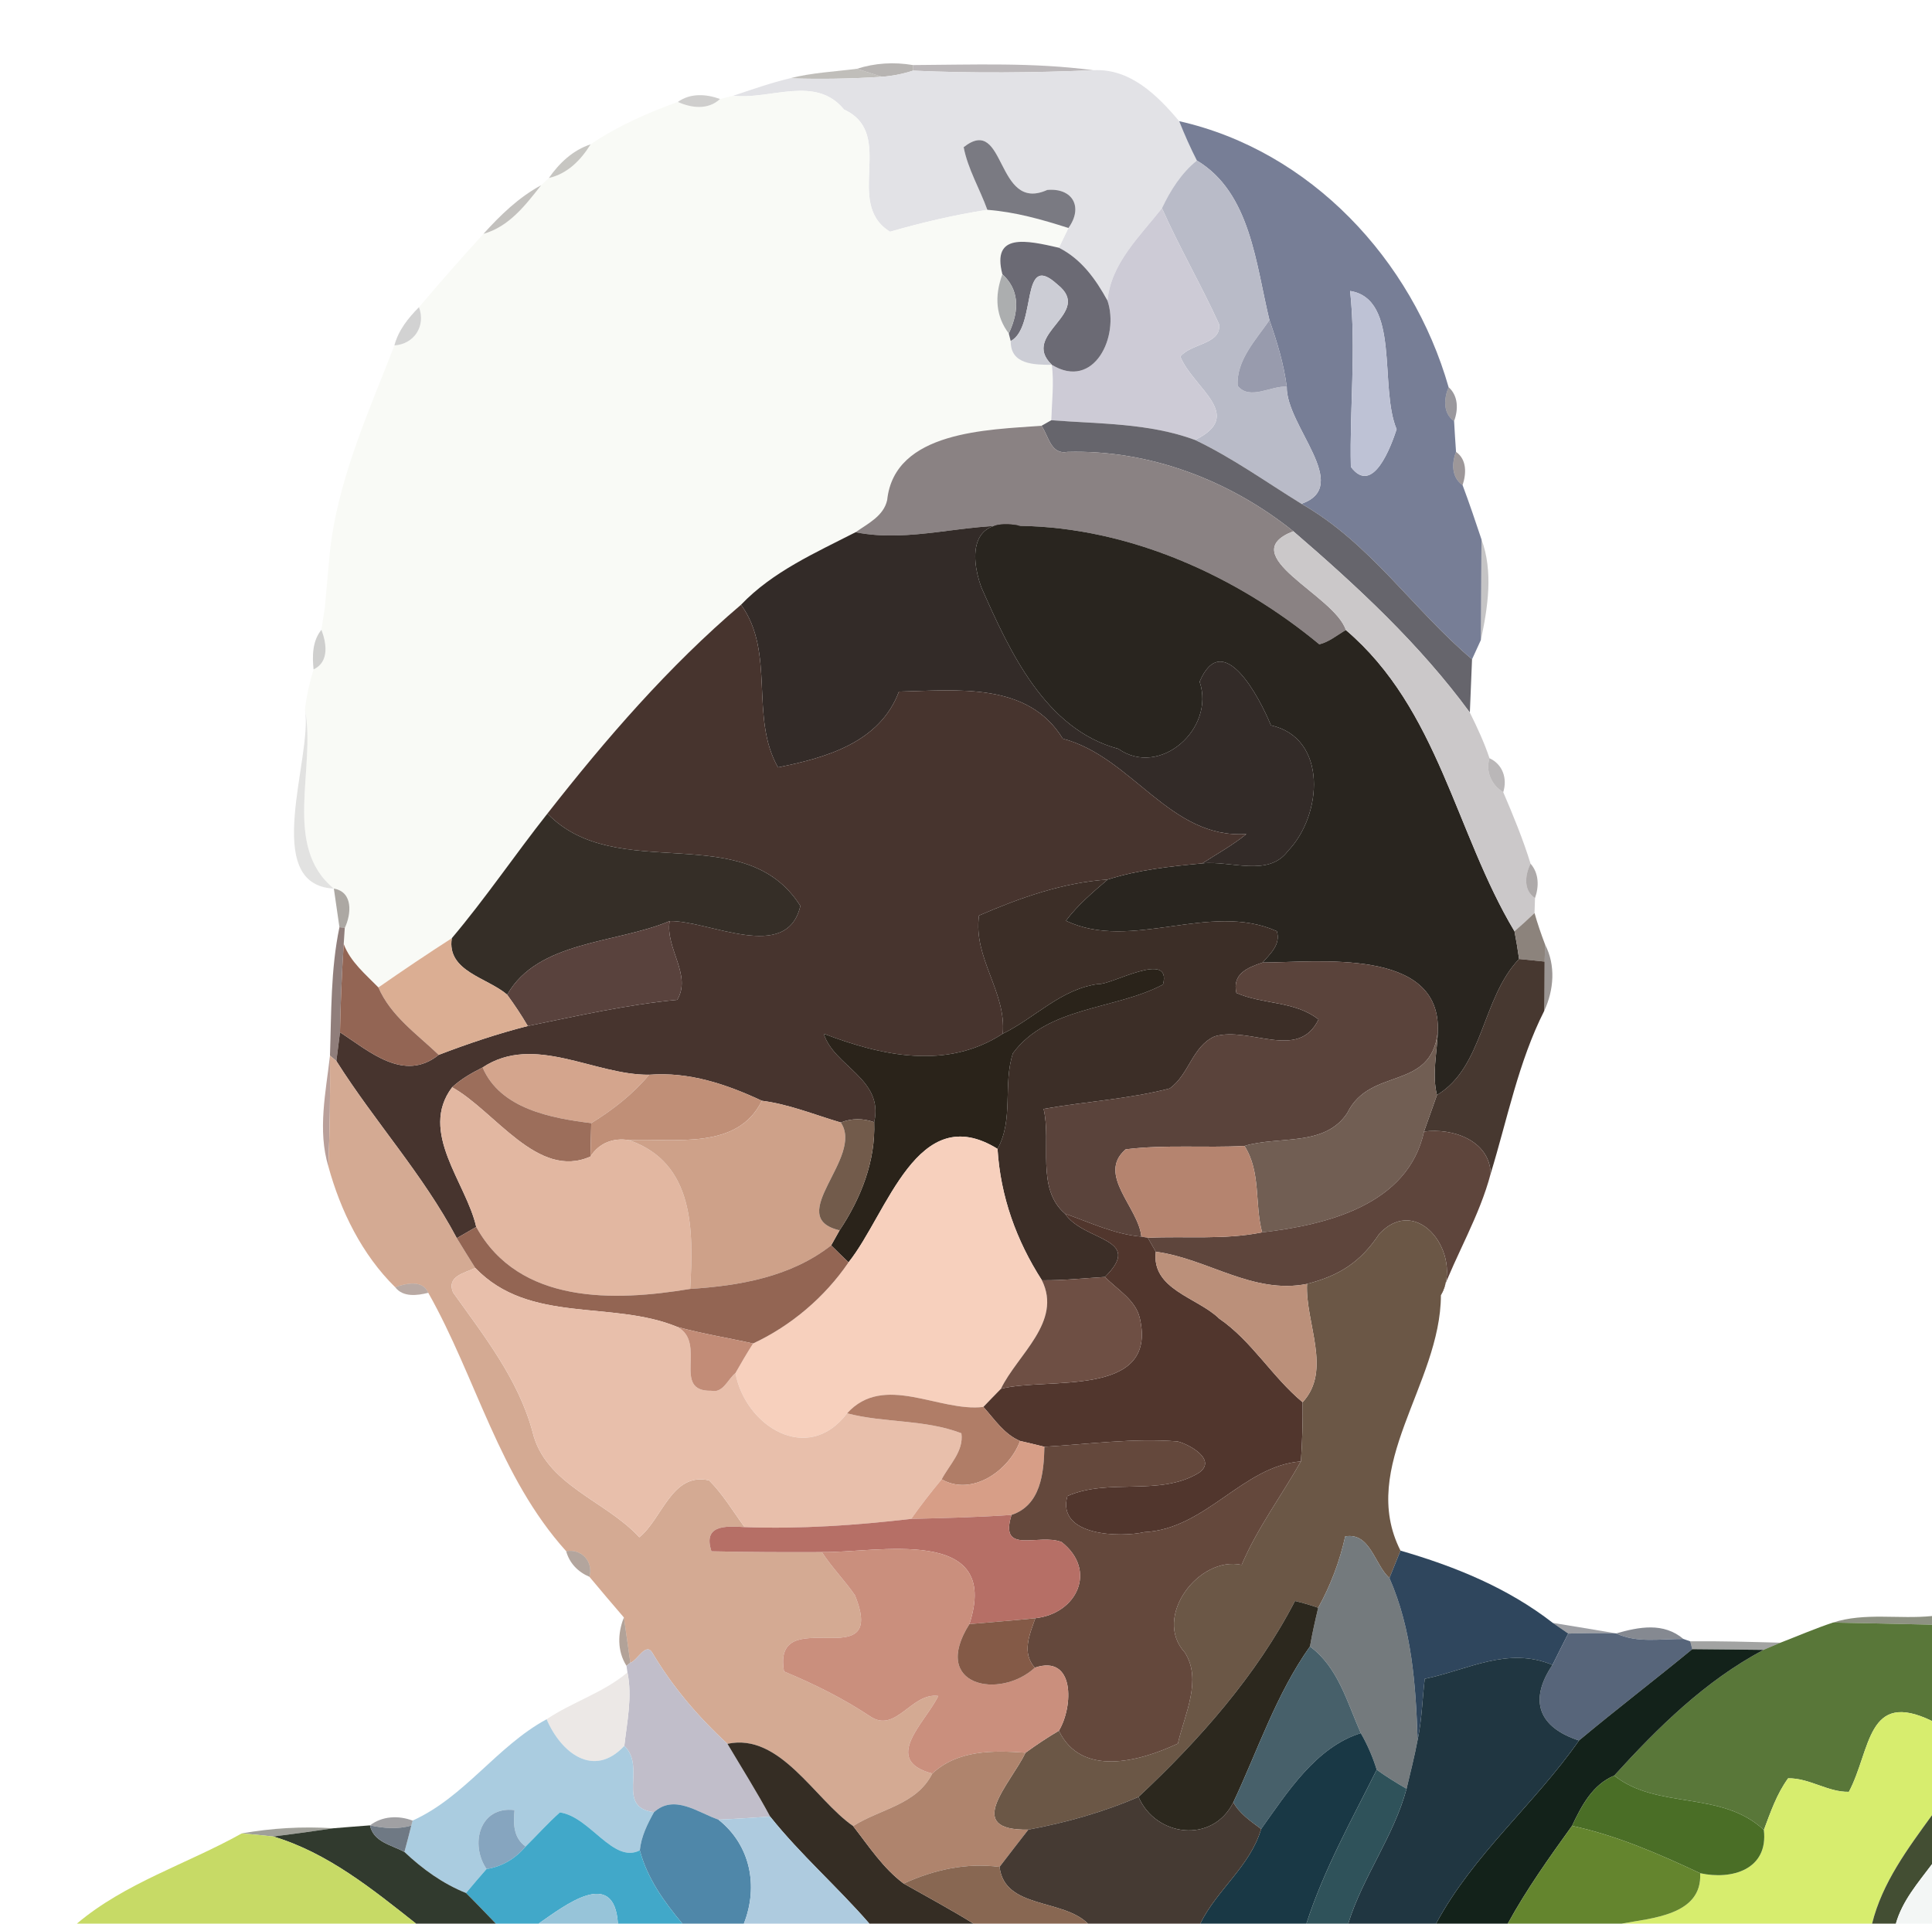 <?xml version="1.0" encoding="UTF-8" ?>
<!DOCTYPE svg PUBLIC "-//W3C//DTD SVG 1.1//EN" "http://www.w3.org/Graphics/SVG/1.1/DTD/svg11.dtd">
<svg width="239pt" height="238pt" viewBox="0 0 239 238" version="1.1" xmlns="http://www.w3.org/2000/svg">
<g id="#69635e7a">
<path fill="#69635e" opacity="0.48" d=" M 106.01 8.51 C 108.24 7.80 110.55 7.65 112.94 8.05 L 112.94 8.74 C 111.69 9.15 110.41 9.40 109.10 9.50 C 108.33 9.25 106.79 8.76 106.01 8.51 Z" />
</g>
<g id="#a39ea0ba">
<path fill="#a39ea0" opacity="0.73" d=" M 112.94 8.05 C 120.37 8.01 127.85 7.70 135.25 8.69 C 127.81 9.00 120.37 9.08 112.94 8.74 L 112.94 8.05 Z" />
</g>
<g id="#adaaa5c2">
<path fill="#adaaa5" opacity="0.76" d=" M 97.71 9.69 C 100.43 8.99 103.23 8.87 106.01 8.51 C 106.79 8.76 108.33 9.25 109.10 9.50 C 105.31 9.75 101.51 9.81 97.71 9.69 Z" />
</g>
<g id="#e2e2e6fd">
<path fill="#e2e2e6" opacity="1.00" d=" M 109.10 9.50 C 110.41 9.40 111.69 9.15 112.94 8.74 C 120.37 9.08 127.81 9.00 135.25 8.69 C 139.79 8.43 143.17 11.78 145.87 14.99 C 146.53 16.65 147.25 18.28 148.06 19.86 C 146.12 21.43 144.80 23.53 143.74 25.76 C 141.03 29.22 137.43 32.57 137.00 37.19 C 135.55 34.54 133.76 32.04 130.99 30.65 C 131.38 29.84 131.77 29.02 132.17 28.21 C 134.03 25.64 132.71 23.22 129.55 23.50 C 123.13 26.40 124.47 14.05 119.21 18.21 C 119.73 20.92 121.21 23.37 122.14 25.96 C 118.06 26.59 114.06 27.53 110.10 28.67 C 104.31 25.10 110.94 16.57 104.41 13.55 C 100.89 9.25 95.34 12.36 90.71 11.85 C 93.02 11.07 95.33 10.26 97.71 9.69 C 101.51 9.81 105.31 9.75 109.10 9.50 Z" />
</g>
<g id="#f9faf6fe">
<path fill="#f9faf6" opacity="1.00" d=" M 90.71 11.85 C 95.34 12.36 100.89 9.25 104.41 13.55 C 110.94 16.57 104.31 25.10 110.10 28.67 C 114.06 27.53 118.06 26.59 122.14 25.96 C 125.58 26.22 128.91 27.16 132.17 28.21 C 131.77 29.02 131.38 29.84 130.99 30.65 C 127.01 29.74 122.65 28.75 124.00 33.93 C 122.97 36.74 123.23 39.19 124.79 41.26 L 125.03 42.20 C 125.00 45.13 127.94 45.13 130.12 45.14 C 130.40 47.42 130.12 49.71 130.05 51.99 C 129.75 52.17 129.14 52.51 128.84 52.68 C 122.22 53.17 110.66 53.31 109.75 61.86 C 109.32 63.85 107.35 64.78 105.84 65.85 C 100.88 68.39 95.57 70.73 91.67 74.82 C 82.71 82.45 74.96 91.41 67.72 100.66 C 63.71 105.74 60.07 111.13 55.89 116.08 C 52.82 118.05 49.80 120.09 46.81 122.17 C 45.21 120.53 43.35 119.01 42.52 116.80 C 42.55 116.30 42.62 115.30 42.65 114.81 C 43.46 113.11 43.71 110.35 41.30 109.94 C 34.87 104.68 39.14 95.05 37.72 87.75 C 37.93 86.08 38.29 84.43 38.79 82.82 C 40.75 81.91 40.40 79.57 39.76 77.92 C 39.87 77.22 40.09 75.83 40.19 75.13 C 40.33 73.57 40.61 70.44 40.75 68.88 C 41.61 59.71 45.51 51.23 48.79 42.74 C 51.24 42.57 52.70 40.33 51.83 38.01 C 54.43 34.94 57.09 31.91 59.81 28.93 C 62.98 28.04 65.00 25.39 66.94 22.92 C 67.18 22.69 67.66 22.24 67.90 22.02 C 70.22 21.49 71.85 19.81 73.06 17.86 C 76.39 15.60 80.08 13.97 83.86 12.61 C 85.53 13.38 87.62 13.62 89.07 12.25 C 89.48 12.15 90.30 11.95 90.71 11.85 Z" />
</g>
<g id="#c0bfbec1">
<path fill="#c0bfbe" opacity="0.76" d=" M 83.86 12.61 C 85.40 11.50 87.36 11.62 89.07 12.25 C 87.62 13.62 85.53 13.38 83.86 12.61 Z" />
</g>
<g id="#747c94f9">
<path fill="#747c94" opacity="0.98" d=" M 145.87 14.99 C 162.13 18.66 174.70 32.15 179.20 47.90 C 178.62 49.30 178.47 51.12 179.88 52.10 C 179.95 53.37 180.03 54.64 180.12 55.91 C 179.57 57.31 179.56 59.07 180.93 60.02 C 181.76 62.24 182.52 64.49 183.27 66.74 C 183.25 70.89 183.22 75.04 183.19 79.19 C 182.92 79.78 182.37 80.97 182.10 81.57 C 174.89 75.50 169.47 67.15 160.99 62.33 C 167.34 60.14 159.08 52.70 159.18 47.84 C 158.81 45.02 157.98 42.29 157.04 39.61 C 155.35 32.70 154.72 23.84 148.06 19.86 C 147.25 18.28 146.53 16.65 145.87 14.99 M 167.02 36.00 C 167.79 43.26 166.94 50.49 167.11 57.76 C 169.84 61.41 172.10 55.15 172.77 53.11 C 170.57 47.86 173.28 37.01 167.02 36.00 Z" />
</g>
<g id="#7a7a82ff">
<path fill="#7a7a82" opacity="1.00" d=" M 119.21 18.21 C 124.47 14.05 123.13 26.40 129.55 23.50 C 132.71 23.22 134.03 25.64 132.17 28.21 C 128.91 27.16 125.58 26.22 122.14 25.96 C 121.21 23.37 119.73 20.92 119.21 18.21 Z" />
</g>
<g id="#b2b1abb7">
<path fill="#b2b1ab" opacity="0.72" d=" M 67.90 22.02 C 69.20 20.16 70.87 18.58 73.06 17.86 C 71.85 19.81 70.22 21.49 67.90 22.02 Z" />
</g>
<g id="#b9bbc8ff">
<path fill="#b9bbc8" opacity="1.00" d=" M 148.06 19.86 C 154.72 23.84 155.35 32.70 157.04 39.61 C 155.37 42.04 152.90 44.61 153.11 47.74 C 154.61 49.58 157.21 47.71 159.18 47.84 C 159.08 52.70 167.34 60.14 160.99 62.33 C 156.63 59.64 152.46 56.64 147.83 54.43 C 154.13 51.37 147.60 48.04 146.01 44.11 C 147.32 42.48 151.15 42.60 150.80 40.09 C 148.59 35.25 145.91 30.63 143.74 25.76 C 144.80 23.53 146.12 21.43 148.06 19.86 Z" />
</g>
<g id="#a19e9aa4">
<path fill="#a19e9a" opacity="0.64" d=" M 59.81 28.93 C 61.90 26.62 64.17 24.41 66.94 22.92 C 65.00 25.39 62.98 28.04 59.81 28.93 Z" />
</g>
<g id="#cdcbd6ff">
<path fill="#cdcbd6" opacity="1.00" d=" M 137.00 37.19 C 137.43 32.57 141.03 29.22 143.74 25.76 C 145.91 30.63 148.59 35.25 150.80 40.09 C 151.15 42.60 147.32 42.48 146.01 44.11 C 147.60 48.04 154.13 51.37 147.83 54.43 C 142.10 52.32 136.02 52.46 130.05 51.99 C 130.12 49.71 130.40 47.42 130.12 45.14 C 135.36 48.33 138.51 41.59 137.00 37.19 Z" />
</g>
<g id="#6b6a74ff">
<path fill="#6b6a74" opacity="1.00" d=" M 124.00 33.93 C 122.65 28.75 127.01 29.74 130.99 30.65 C 133.76 32.04 135.55 34.54 137.00 37.19 C 138.51 41.59 135.36 48.33 130.12 45.14 C 126.11 41.28 135.38 38.80 130.80 35.19 C 126.14 30.93 128.34 40.43 125.03 42.20 L 124.79 41.26 C 126.23 38.19 125.97 35.74 124.00 33.93 Z" />
</g>
<g id="#acaeafff">
<path fill="#acaeaf" opacity="1.00" d=" M 124.00 33.93 C 125.97 35.74 126.23 38.19 124.79 41.26 C 123.23 39.19 122.97 36.74 124.00 33.93 Z" />
</g>
<g id="#cccdd5ff">
<path fill="#cccdd5" opacity="1.00" d=" M 125.03 42.20 C 128.34 40.43 126.14 30.93 130.80 35.19 C 135.38 38.80 126.11 41.28 130.12 45.14 C 127.94 45.13 125.00 45.13 125.03 42.20 Z" />
</g>
<g id="#bec2d5ff">
<path fill="#bec2d5" opacity="1.00" d=" M 167.02 36.00 C 173.28 37.01 170.57 47.86 172.77 53.11 C 172.10 55.15 169.84 61.41 167.11 57.76 C 166.94 50.49 167.79 43.26 167.02 36.00 Z" />
</g>
<g id="#c6c7c6ca">
<path fill="#c6c7c6" opacity="0.79" d=" M 48.79 42.74 C 49.28 40.87 50.49 39.35 51.83 38.01 C 52.70 40.33 51.24 42.57 48.79 42.74 Z" />
</g>
<g id="#989badff">
<path fill="#989bad" opacity="1.00" d=" M 153.11 47.74 C 152.90 44.61 155.37 42.04 157.04 39.61 C 157.98 42.29 158.81 45.02 159.18 47.84 C 157.21 47.71 154.61 49.58 153.11 47.74 Z" />
</g>
<g id="#413d4686">
<path fill="#413d46" opacity="0.53" d=" M 179.20 47.90 C 180.41 48.98 180.41 50.68 179.88 52.10 C 178.47 51.12 178.62 49.30 179.20 47.90 Z" />
</g>
<g id="#66656cfc">
<path fill="#66656c" opacity="1.00" d=" M 128.84 52.68 C 129.14 52.51 129.75 52.17 130.05 51.99 C 136.02 52.46 142.10 52.32 147.83 54.43 C 152.46 56.64 156.63 59.64 160.99 62.33 C 169.47 67.15 174.89 75.50 182.10 81.57 C 182.04 83.22 181.90 86.51 181.83 88.16 C 175.62 79.69 167.91 72.55 159.99 65.73 C 152.14 59.43 142.20 55.63 132.06 55.91 C 129.98 56.29 129.74 53.97 128.84 52.68 Z" />
</g>
<g id="#8a8283ff">
<path fill="#8a8283" opacity="1.00" d=" M 109.75 61.86 C 110.66 53.31 122.22 53.17 128.84 52.68 C 129.74 53.97 129.98 56.29 132.06 55.91 C 142.20 55.63 152.14 59.43 159.99 65.73 C 152.46 68.67 165.12 73.62 166.49 77.95 C 165.42 78.57 164.43 79.42 163.21 79.72 C 152.91 71.20 139.71 65.27 126.21 65.06 C 119.38 64.70 112.63 67.20 105.84 65.85 C 107.35 64.78 109.32 63.85 109.75 61.86 Z" />
</g>
<g id="#5a515497">
<path fill="#5a5154" opacity="0.59" d=" M 180.12 55.91 C 181.48 56.86 181.40 58.62 180.93 60.02 C 179.56 59.07 179.57 57.31 180.12 55.91 Z" />
</g>
<g id="#332b28ff">
<path fill="#332b28" opacity="1.00" d=" M 105.84 65.85 C 112.63 67.20 119.38 64.70 126.21 65.06 C 120.21 63.83 119.91 68.56 121.39 72.65 C 124.90 80.61 129.30 90.23 138.35 92.65 C 143.45 96.25 150.37 90.19 148.40 84.34 C 151.26 77.63 155.81 86.28 157.22 89.74 C 164.28 91.31 163.60 100.88 159.32 105.29 C 156.90 108.58 152.20 106.43 148.73 106.82 C 150.56 105.63 152.49 104.58 154.18 103.19 C 144.71 103.82 140.09 93.66 131.47 91.39 C 127.18 84.35 118.38 85.40 111.20 85.57 C 108.84 91.89 102.15 93.76 96.24 94.94 C 92.70 88.69 95.97 80.75 91.67 74.82 C 95.57 70.73 100.88 68.39 105.84 65.85 Z" />
</g>
<g id="#29251fff">
<path fill="#29251f" opacity="1.00" d=" M 126.21 65.06 C 139.71 65.27 152.91 71.20 163.21 79.72 C 164.43 79.42 165.42 78.57 166.49 77.95 C 177.97 87.73 180.04 103.02 187.35 115.22 C 187.57 116.36 187.76 117.50 187.92 118.65 C 183.28 123.50 183.53 132.03 177.76 135.48 C 177.12 132.90 177.78 130.28 177.86 127.68 C 178.36 117.16 162.96 119.07 156.19 119.09 C 157.15 117.98 158.46 116.85 157.95 115.21 C 149.62 111.49 140.00 117.78 131.86 113.92 C 133.31 111.97 135.18 110.40 137.02 108.82 C 140.81 107.61 144.78 107.19 148.73 106.82 C 152.20 106.43 156.90 108.58 159.32 105.29 C 163.60 100.88 164.28 91.31 157.22 89.74 C 155.81 86.28 151.26 77.63 148.40 84.34 C 150.37 90.19 143.45 96.25 138.35 92.65 C 129.30 90.23 124.90 80.61 121.39 72.65 C 119.91 68.56 120.21 63.83 126.21 65.06 Z" />
</g>
<g id="#cbc8c9fc">
<path fill="#cbc8c9" opacity="1.00" d=" M 166.49 77.95 C 165.12 73.62 152.46 68.67 159.99 65.73 C 167.91 72.55 175.62 79.69 181.83 88.16 C 182.74 90.00 183.61 91.86 184.26 93.81 C 183.75 95.46 184.51 97.13 185.96 98.01 C 187.20 100.91 188.41 103.84 189.34 106.86 C 188.66 108.23 188.41 110.14 189.89 111.11 C 189.87 111.57 189.84 112.50 189.83 112.96 C 189.02 113.74 188.20 114.49 187.35 115.22 C 180.04 103.02 177.97 87.73 166.49 77.95 Z" />
</g>
<g id="#1f1c2043">
<path fill="#1f1c20" opacity="0.26" d=" M 183.27 66.74 C 184.74 70.71 184.06 75.16 183.19 79.19 C 183.22 75.04 183.25 70.89 183.27 66.74 Z" />
</g>
<g id="#a6a5a3a7">
<path fill="#a6a5a3" opacity="0.65" d=" M 40.19 75.13 C 40.33 73.57 40.61 70.44 40.75 68.88 C 40.61 70.44 40.33 73.57 40.19 75.13 Z" />
</g>
<g id="#47342eff">
<path fill="#47342e" opacity="1.00" d=" M 67.72 100.66 C 74.96 91.41 82.71 82.45 91.67 74.82 C 95.97 80.75 92.70 88.69 96.24 94.94 C 102.15 93.76 108.84 91.89 111.20 85.57 C 118.38 85.40 127.18 84.35 131.47 91.39 C 140.09 93.66 144.71 103.82 154.18 103.19 C 152.49 104.58 150.56 105.63 148.73 106.82 C 144.78 107.19 140.81 107.61 137.02 108.82 C 131.48 109.19 126.17 111.08 121.11 113.27 C 120.36 118.52 124.51 122.71 124.05 127.89 C 117.11 132.42 109.06 130.63 101.91 127.90 C 103.13 131.93 109.38 133.47 108.14 138.84 C 106.77 138.35 105.36 138.34 104.01 138.88 C 100.77 137.93 97.62 136.62 94.25 136.19 C 89.84 134.13 85.25 132.59 80.31 132.97 C 73.55 133.05 66.08 127.84 59.70 132.07 C 58.36 132.75 57.03 133.49 55.93 134.52 C 51.75 140.06 57.69 146.34 58.91 151.80 C 58.31 152.15 57.11 152.84 56.51 153.19 C 52.29 145.24 46.40 138.85 41.61 131.27 C 41.72 130.38 41.95 128.61 42.06 127.72 C 45.64 130.03 49.97 133.97 54.27 130.51 C 57.88 129.13 61.55 127.89 65.29 126.94 C 71.43 125.69 77.53 124.30 83.78 123.70 C 85.61 120.61 82.28 117.33 82.84 113.96 C 87.75 113.88 97.35 119.21 99.01 112.08 C 92.07 101.13 76.34 109.55 67.72 100.66 Z" />
</g>
<g id="#c0c0bfc1">
<path fill="#c0c0bf" opacity="0.76" d=" M 38.79 82.82 C 38.62 81.13 38.64 79.30 39.76 77.92 C 40.40 79.57 40.75 81.91 38.79 82.82 Z" />
</g>
<g id="#dddddcde">
<path fill="#dddddc" opacity="0.87" d=" M 41.30 109.94 C 32.13 109.49 38.76 93.56 37.72 87.75 C 39.14 95.05 34.87 104.68 41.30 109.94 Z" />
</g>
<g id="#9a9698ad">
<path fill="#9a9698" opacity="0.68" d=" M 184.26 93.81 C 185.90 94.57 186.49 96.32 185.96 98.01 C 184.51 97.13 183.75 95.46 184.26 93.81 Z" />
</g>
<g id="#352e27ff">
<path fill="#352e27" opacity="1.00" d=" M 55.89 116.08 C 60.07 111.13 63.71 105.74 67.72 100.66 C 76.34 109.55 92.07 101.13 99.01 112.08 C 97.35 119.21 87.75 113.88 82.84 113.96 C 76.23 116.75 66.55 116.36 62.74 123.07 C 60.31 120.95 55.24 120.19 55.89 116.08 Z" />
</g>
<g id="#6b64658b">
<path fill="#6b6465" opacity="0.55" d=" M 189.34 106.86 C 190.38 108.04 190.40 109.68 189.89 111.11 C 188.41 110.14 188.66 108.23 189.34 106.86 Z" />
</g>
<g id="#3c2e27ff">
<path fill="#3c2e27" opacity="1.00" d=" M 121.11 113.27 C 126.17 111.08 131.48 109.19 137.02 108.82 C 135.18 110.40 133.31 111.97 131.86 113.92 C 140.00 117.78 149.62 111.49 157.95 115.21 C 158.46 116.85 157.15 117.98 156.19 119.09 C 154.33 119.71 152.41 120.49 152.95 122.85 C 156.22 124.30 160.17 123.81 163.11 126.13 C 160.62 131.30 154.62 126.95 150.27 128.22 C 147.47 129.46 147.10 132.98 144.69 134.67 C 139.59 135.99 134.27 136.28 129.10 137.20 C 130.09 141.32 128.12 147.07 131.75 150.16 C 134.04 153.62 141.62 153.11 136.69 157.99 C 134.08 158.14 131.50 158.44 128.89 158.40 C 125.73 153.48 123.76 148.03 123.40 142.14 C 125.42 138.51 124.05 134.17 125.30 130.32 C 129.58 124.50 137.98 124.94 143.87 121.81 C 145.03 117.45 137.36 121.93 135.89 121.74 C 131.22 122.36 128.07 125.93 124.05 127.89 C 124.51 122.71 120.36 118.52 121.11 113.27 Z" />
</g>
<g id="#8d8780b7">
<path fill="#8d8780" opacity="0.72" d=" M 41.30 109.94 C 43.71 110.35 43.46 113.11 42.65 114.81 L 41.99 114.72 C 41.75 113.12 41.53 111.53 41.30 109.94 Z" />
</g>
<g id="#81776fe9">
<path fill="#81776f" opacity="0.91" d=" M 187.35 115.22 C 188.20 114.49 189.02 113.74 189.83 112.96 C 190.20 114.28 190.65 115.58 191.14 116.87 C 191.12 117.39 191.09 118.44 191.08 118.97 C 190.29 118.89 188.71 118.73 187.92 118.65 C 187.76 117.50 187.57 116.36 187.35 115.22 Z" />
</g>
<g id="#59423dff">
<path fill="#59423d" opacity="1.00" d=" M 62.74 123.07 C 66.55 116.36 76.23 116.75 82.84 113.96 C 82.28 117.33 85.61 120.61 83.78 123.70 C 77.53 124.30 71.43 125.69 65.29 126.94 C 64.51 125.60 63.65 124.32 62.74 123.07 Z" />
</g>
<g id="#4d2f2a9f">
<path fill="#4d2f2a" opacity="0.62" d=" M 40.82 130.61 C 41.00 125.30 40.90 119.94 41.99 114.72 L 42.65 114.81 C 42.62 115.30 42.55 116.30 42.52 116.80 C 42.28 120.44 42.13 124.08 42.06 127.72 C 41.95 128.61 41.72 130.38 41.61 131.27 L 40.82 130.61 Z" />
</g>
<g id="#dbae93ff">
<path fill="#dbae93" opacity="1.00" d=" M 46.81 122.17 C 49.80 120.09 52.82 118.05 55.89 116.08 C 55.24 120.19 60.31 120.95 62.74 123.07 C 63.65 124.32 64.51 125.60 65.29 126.94 C 61.55 127.89 57.88 129.13 54.27 130.51 C 51.58 127.94 48.33 125.69 46.81 122.17 Z" />
</g>
<g id="#936554fe">
<path fill="#936554" opacity="1.00" d=" M 42.06 127.72 C 42.13 124.08 42.28 120.44 42.52 116.80 C 43.35 119.01 45.21 120.53 46.81 122.17 C 48.33 125.69 51.58 127.94 54.27 130.51 C 49.97 133.97 45.64 130.03 42.06 127.72 Z" />
</g>
<g id="#1f141073">
<path fill="#1f1410" opacity="0.45" d=" M 191.14 116.87 C 192.46 119.43 192.24 122.45 191.03 125.07 C 191.08 123.03 191.06 121.00 191.08 118.97 C 191.09 118.44 191.12 117.39 191.14 116.87 Z" />
</g>
<g id="#5a433bff">
<path fill="#5a433b" opacity="1.00" d=" M 156.19 119.09 C 162.96 119.07 178.36 117.16 177.86 127.68 C 177.02 135.04 169.49 131.94 166.67 137.70 C 163.89 141.93 158.23 140.50 153.95 141.78 C 149.05 142.04 144.12 141.59 139.25 142.20 C 135.63 145.32 140.87 149.41 141.19 153.00 C 137.87 152.71 134.85 151.25 131.75 150.16 C 128.12 147.07 130.09 141.32 129.10 137.20 C 134.27 136.28 139.59 135.99 144.69 134.67 C 147.10 132.98 147.47 129.46 150.27 128.22 C 154.62 126.95 160.62 131.30 163.11 126.13 C 160.17 123.81 156.22 124.30 152.95 122.85 C 152.41 120.49 154.33 119.71 156.19 119.09 Z" />
</g>
<g id="#403028f6">
<path fill="#403028" opacity="0.96" d=" M 177.76 135.48 C 183.53 132.03 183.28 123.50 187.92 118.65 C 188.71 118.73 190.29 118.89 191.08 118.97 C 191.06 121.00 191.08 123.03 191.03 125.07 C 187.83 131.39 186.48 138.44 184.41 145.19 C 184.25 141.08 179.68 139.53 176.16 140.00 C 176.71 138.49 177.22 136.98 177.76 135.48 Z" />
</g>
<g id="#2a231aff">
<path fill="#2a231a" opacity="1.00" d=" M 135.89 121.74 C 137.36 121.93 145.03 117.45 143.87 121.81 C 137.98 124.94 129.58 124.50 125.30 130.32 C 124.05 134.17 125.42 138.51 123.40 142.14 C 113.46 135.98 109.79 150.15 104.97 156.18 C 104.25 155.49 103.53 154.79 102.82 154.08 C 103.08 153.62 103.60 152.68 103.86 152.22 C 106.50 148.26 108.32 143.67 108.14 138.84 C 109.38 133.47 103.13 131.93 101.91 127.90 C 109.06 130.63 117.11 132.42 124.05 127.89 C 128.07 125.93 131.22 122.36 135.89 121.74 Z" />
</g>
<g id="#715e53ff">
<path fill="#715e53" opacity="1.00" d=" M 166.67 137.70 C 169.49 131.94 177.02 135.04 177.86 127.68 C 177.78 130.28 177.12 132.90 177.76 135.48 C 177.22 136.98 176.71 138.49 176.16 140.00 C 174.19 149.11 164.01 151.57 156.13 152.47 C 155.18 148.92 156.02 145.02 153.95 141.78 C 158.23 140.50 163.89 141.93 166.67 137.70 Z" />
</g>
<g id="#d4a58dff">
<path fill="#d4a58d" opacity="1.00" d=" M 59.70 132.07 C 66.08 127.84 73.55 133.05 80.31 132.97 C 78.29 135.38 75.81 137.32 73.14 138.96 C 68.17 138.34 61.89 137.19 59.70 132.07 Z" />
</g>
<g id="#936a61a2">
<path fill="#936a61" opacity="0.64" d=" M 40.62 144.31 C 39.27 139.86 40.31 135.11 40.82 130.61 C 40.87 135.17 40.80 139.74 40.62 144.31 Z" />
</g>
<g id="#d4aa93fc">
<path fill="#d4aa93" opacity="1.00" d=" M 40.82 130.61 L 41.61 131.27 C 46.40 138.85 52.29 145.24 56.51 153.19 C 57.26 154.42 58.02 155.65 58.79 156.87 C 57.44 157.53 55.23 157.88 56.04 159.90 C 59.87 165.27 64.10 170.62 65.87 177.12 C 67.43 183.73 74.90 185.62 79.09 190.20 C 81.94 187.90 83.12 182.10 87.72 183.16 C 89.44 184.88 90.68 186.99 92.11 188.94 C 89.68 188.78 86.94 188.68 88.01 191.93 C 92.56 192.04 97.12 192.05 101.67 192.03 C 102.89 193.92 104.49 195.52 105.76 197.37 C 109.94 207.68 95.44 198.01 96.99 206.80 C 100.72 208.35 104.30 210.13 107.67 212.37 C 110.85 214.49 112.75 209.37 116.07 209.83 C 114.48 213.13 108.99 217.75 115.33 219.43 C 113.37 223.33 108.87 223.79 105.54 225.93 C 100.79 222.64 96.52 214.35 89.99 215.75 C 86.36 212.41 83.19 208.69 80.67 204.44 C 79.87 203.19 78.86 205.44 77.98 205.72 C 77.78 204.32 77.38 201.52 77.18 200.12 C 75.75 198.45 74.32 196.78 72.92 195.09 C 73.43 193.22 71.95 191.58 70.04 191.92 C 61.73 182.70 58.92 170.47 52.98 159.95 C 52.29 158.30 50.19 158.79 48.89 159.26 C 44.79 155.24 42.12 149.80 40.62 144.31 C 40.80 139.74 40.87 135.17 40.82 130.61 Z" />
</g>
<g id="#9c6e5bff">
<path fill="#9c6e5b" opacity="1.00" d=" M 55.93 134.52 C 57.03 133.49 58.36 132.75 59.70 132.07 C 61.89 137.19 68.17 138.34 73.14 138.96 C 73.11 140.34 73.08 141.71 73.04 143.09 C 66.52 146.01 61.24 137.46 55.93 134.52 Z" />
</g>
<g id="#c08f77ff">
<path fill="#c08f77" opacity="1.00" d=" M 80.31 132.97 C 85.25 132.59 89.84 134.13 94.25 136.19 C 91.22 142.35 83.52 140.81 77.80 141.06 C 75.87 140.74 74.10 141.42 73.04 143.09 C 73.08 141.71 73.11 140.34 73.14 138.96 C 75.81 137.32 78.29 135.38 80.31 132.97 Z" />
</g>
<g id="#e2b7a1ff">
<path fill="#e2b7a1" opacity="1.00" d=" M 58.91 151.80 C 57.69 146.34 51.75 140.06 55.93 134.52 C 61.24 137.46 66.52 146.01 73.04 143.09 C 74.10 141.42 75.87 140.74 77.80 141.06 C 85.94 143.85 85.79 152.27 85.38 159.47 C 75.99 161.03 64.21 161.40 58.91 151.80 Z" />
</g>
<g id="#cea189ff">
<path fill="#cea189" opacity="1.00" d=" M 94.25 136.19 C 97.62 136.62 100.77 137.93 104.01 138.88 C 106.95 143.22 96.86 150.58 103.86 152.22 C 103.60 152.68 103.08 153.62 102.82 154.08 C 97.83 157.98 91.55 159.07 85.38 159.47 C 85.79 152.27 85.94 143.85 77.80 141.06 C 83.52 140.81 91.22 142.35 94.25 136.19 Z" />
</g>
<g id="#725b4bff">
<path fill="#725b4b" opacity="1.00" d=" M 104.01 138.88 C 105.36 138.34 106.77 138.35 108.14 138.84 C 108.32 143.67 106.50 148.26 103.86 152.22 C 96.86 150.58 106.95 143.22 104.01 138.88 Z" />
</g>
<g id="#f7d0bdff">
<path fill="#f7d0bd" opacity="1.00" d=" M 104.97 156.18 C 109.79 150.15 113.46 135.98 123.40 142.14 C 123.76 148.03 125.73 153.48 128.89 158.40 C 131.44 163.55 125.85 167.61 123.82 171.83 C 123.09 172.57 122.37 173.32 121.65 174.07 C 116.17 174.74 109.35 169.82 104.79 174.86 C 99.90 181.30 92.19 176.43 90.98 169.88 C 91.68 168.64 92.40 167.42 93.16 166.22 C 97.86 164.03 102.05 160.47 104.97 156.18 Z" />
</g>
<g id="#5e453cfb">
<path fill="#5e453c" opacity="1.00" d=" M 176.16 140.00 C 179.68 139.53 184.25 141.08 184.41 145.19 C 183.03 150.46 180.15 155.16 178.25 160.25 C 181.04 155.35 175.48 147.57 170.64 152.64 C 168.32 156.16 165.67 157.83 161.69 158.85 C 154.97 160.19 149.37 155.71 142.98 154.87 C 142.73 154.44 142.24 153.57 141.99 153.14 C 146.68 152.92 151.48 153.42 156.13 152.47 C 164.01 151.57 174.19 149.11 176.16 140.00 Z" />
</g>
<g id="#b5846fff">
<path fill="#b5846f" opacity="1.00" d=" M 139.25 142.20 C 144.12 141.59 149.05 142.04 153.95 141.78 C 156.02 145.02 155.18 148.92 156.13 152.47 C 151.48 153.42 146.68 152.92 141.99 153.14 L 141.19 153.00 C 140.87 149.41 135.63 145.32 139.25 142.20 Z" />
</g>
<g id="#51362dff">
<path fill="#51362d" opacity="1.00" d=" M 131.75 150.16 C 134.85 151.25 137.87 152.71 141.19 153.00 L 141.99 153.14 C 142.24 153.57 142.73 154.44 142.98 154.87 C 142.41 159.55 148.16 160.53 150.82 163.14 C 154.87 165.92 157.37 170.36 161.14 173.49 C 161.17 175.93 161.10 178.37 160.93 180.81 C 153.72 181.38 149.19 189.18 141.56 189.56 C 138.67 190.23 130.68 190.09 132.04 185.10 C 137.17 182.83 143.43 185.18 148.28 182.24 C 150.61 180.66 147.22 178.74 145.69 178.34 C 140.20 177.90 134.68 178.68 129.20 179.00 C 128.20 178.75 127.20 178.51 126.19 178.28 C 124.21 177.45 123.03 175.60 121.65 174.07 C 122.37 173.32 123.09 172.57 123.82 171.83 C 129.41 170.34 143.30 173.07 141.00 163.08 C 140.48 160.82 138.21 159.56 136.69 157.99 C 141.62 153.11 134.04 153.62 131.75 150.16 Z" />
</g>
<g id="#6b5746fc">
<path fill="#6b5746" opacity="1.00" d=" M 170.64 152.64 C 175.48 147.57 181.04 155.35 178.25 160.25 C 178.22 171.26 167.96 181.41 173.25 191.85 C 172.80 192.98 172.34 194.11 171.88 195.24 C 170.03 193.57 169.51 189.56 166.41 190.09 C 165.73 193.18 164.60 196.15 163.07 198.92 C 162.13 198.59 161.17 198.31 160.20 198.08 C 155.43 207.30 148.37 215.27 140.84 222.32 C 136.48 224.21 131.88 225.50 127.21 226.37 C 119.10 226.51 124.89 220.87 126.87 216.85 C 128.20 215.88 129.57 214.97 130.99 214.13 C 133.76 219.91 140.97 217.95 145.71 215.72 C 146.55 212.09 148.75 207.83 146.56 204.44 C 142.57 200.08 148.28 192.46 153.60 193.61 C 155.54 189.06 158.51 185.09 160.93 180.81 C 161.10 178.37 161.17 175.93 161.14 173.49 C 164.82 169.53 161.45 163.68 161.69 158.85 C 165.67 157.83 168.32 156.16 170.64 152.64 Z" />
</g>
<g id="#936553ff">
<path fill="#936553" opacity="1.00" d=" M 56.51 153.19 C 57.11 152.84 58.31 152.15 58.91 151.80 C 64.21 161.40 75.99 161.03 85.38 159.47 C 91.55 159.07 97.83 157.98 102.82 154.08 C 103.53 154.79 104.25 155.49 104.97 156.18 C 102.05 160.47 97.86 164.03 93.16 166.22 C 90.04 165.52 86.87 165.02 83.79 164.17 C 75.67 160.82 65.50 163.87 58.79 156.87 C 58.02 155.65 57.26 154.42 56.51 153.19 Z" />
</g>
<g id="#bb907aff">
<path fill="#bb907a" opacity="1.00" d=" M 142.98 154.87 C 149.37 155.71 154.97 160.19 161.69 158.85 C 161.45 163.68 164.82 169.53 161.14 173.49 C 157.37 170.36 154.87 165.92 150.82 163.14 C 148.16 160.53 142.41 159.55 142.98 154.87 Z" />
</g>
<g id="#e8bfabff">
<path fill="#e8bfab" opacity="1.00" d=" M 56.04 159.90 C 55.23 157.88 57.44 157.53 58.79 156.87 C 65.50 163.87 75.67 160.82 83.79 164.17 C 87.52 166.13 83.02 172.18 87.98 172.07 C 89.44 172.41 90.04 170.63 90.98 169.88 C 92.19 176.43 99.90 181.30 104.79 174.86 C 109.44 176.08 114.37 175.58 118.93 177.33 C 119.24 179.55 117.44 181.21 116.49 183.03 C 115.17 184.61 113.91 186.24 112.72 187.92 C 105.89 188.72 98.99 189.19 92.11 188.94 C 90.68 186.99 89.44 184.88 87.72 183.16 C 83.12 182.10 81.94 187.90 79.09 190.20 C 74.90 185.62 67.43 183.73 65.87 177.12 C 64.10 170.62 59.87 165.27 56.04 159.90 Z" />
</g>
<g id="#6e4f44ff">
<path fill="#6e4f44" opacity="1.00" d=" M 128.89 158.40 C 131.50 158.44 134.08 158.14 136.69 157.99 C 138.21 159.56 140.48 160.82 141.00 163.08 C 143.30 173.07 129.41 170.34 123.82 171.83 C 125.85 167.61 131.44 163.55 128.89 158.40 Z" />
</g>
<g id="#84685e91">
<path fill="#84685e" opacity="0.57" d=" M 48.89 159.26 C 50.19 158.79 52.29 158.30 52.98 159.95 C 51.62 160.29 49.86 160.53 48.89 159.26 Z" />
</g>
<g id="#c28c77ff">
<path fill="#c28c77" opacity="1.00" d=" M 83.79 164.17 C 86.87 165.02 90.04 165.52 93.16 166.22 C 92.40 167.42 91.68 168.64 90.98 169.88 C 90.04 170.63 89.44 172.41 87.98 172.07 C 83.02 172.18 87.52 166.13 83.79 164.17 Z" />
</g>
<g id="#b07d67ff">
<path fill="#b07d67" opacity="1.00" d=" M 104.79 174.86 C 109.35 169.82 116.17 174.74 121.65 174.07 C 123.03 175.60 124.21 177.45 126.19 178.28 C 124.83 181.95 120.26 185.18 116.49 183.03 C 117.44 181.21 119.24 179.55 118.93 177.33 C 114.37 175.58 109.44 176.08 104.79 174.86 Z" />
</g>
<g id="#d79e87ff">
<path fill="#d79e87" opacity="1.00" d=" M 126.19 178.28 C 127.20 178.51 128.20 178.75 129.20 179.00 C 129.13 182.25 128.75 186.24 125.13 187.43 C 121.00 187.72 116.86 187.82 112.72 187.92 C 113.91 186.24 115.17 184.61 116.49 183.03 C 120.26 185.18 124.83 181.95 126.19 178.28 Z" />
</g>
<g id="#64483cff">
<path fill="#64483c" opacity="1.00" d=" M 129.20 179.00 C 134.68 178.68 140.20 177.90 145.69 178.34 C 147.22 178.74 150.61 180.66 148.28 182.24 C 143.43 185.18 137.17 182.83 132.04 185.10 C 130.68 190.09 138.67 190.23 141.56 189.56 C 149.19 189.18 153.72 181.38 160.93 180.81 C 158.51 185.09 155.54 189.06 153.60 193.61 C 148.28 192.46 142.57 200.08 146.56 204.44 C 148.75 207.83 146.55 212.09 145.71 215.72 C 140.97 217.95 133.76 219.91 130.99 214.13 C 132.78 211.18 133.00 204.65 128.02 206.33 C 126.35 204.51 127.38 202.19 128.08 200.21 C 133.24 199.64 135.77 194.29 131.33 190.79 C 128.50 189.66 123.56 192.46 125.13 187.43 C 128.75 186.24 129.13 182.25 129.20 179.00 Z" />
</g>
<g id="#b66f66ff">
<path fill="#b66f66" opacity="1.00" d=" M 112.72 187.92 C 116.86 187.82 121.00 187.72 125.13 187.43 C 123.56 192.46 128.50 189.66 131.33 190.79 C 135.77 194.29 133.24 199.64 128.08 200.21 C 125.36 200.50 122.63 200.69 119.92 200.94 C 123.95 188.58 108.33 192.15 101.67 192.03 C 97.12 192.05 92.56 192.04 88.01 191.93 C 86.94 188.68 89.68 188.78 92.11 188.94 C 98.99 189.19 105.89 188.72 112.72 187.92 Z" />
</g>
<g id="#747a7dff">
<path fill="#747a7d" opacity="1.00" d=" M 166.41 190.09 C 169.51 189.56 170.03 193.57 171.88 195.24 C 174.66 201.57 175.14 208.44 175.37 215.26 C 174.99 217.29 174.48 219.30 174.00 221.31 C 172.73 220.58 171.49 219.81 170.31 218.96 C 169.82 217.38 169.16 215.86 168.34 214.43 C 166.65 210.64 165.55 206.29 162.05 203.71 C 162.33 202.10 162.69 200.51 163.07 198.92 C 164.60 196.15 165.73 193.18 166.41 190.09 Z" />
</g>
<g id="#ca8f7dff">
<path fill="#ca8f7d" opacity="1.00" d=" M 101.67 192.03 C 108.33 192.15 123.95 188.58 119.92 200.94 C 115.05 208.63 123.70 210.32 128.02 206.33 C 133.00 204.65 132.78 211.18 130.99 214.13 C 129.57 214.97 128.20 215.88 126.87 216.85 C 122.80 216.55 118.47 216.51 115.33 219.43 C 108.99 217.75 114.48 213.13 116.07 209.83 C 112.75 209.37 110.85 214.49 107.67 212.37 C 104.30 210.13 100.72 208.35 96.99 206.80 C 95.44 198.01 109.94 207.68 105.76 197.37 C 104.49 195.52 102.89 193.92 101.67 192.03 Z" />
</g>
<g id="#7d655795">
<path fill="#7d6557" opacity="0.58" d=" M 70.04 191.92 C 71.95 191.58 73.43 193.22 72.92 195.09 C 71.51 194.50 70.44 193.40 70.04 191.92 Z" />
</g>
<g id="#2a4159f8">
<path fill="#2a4159" opacity="0.97" d=" M 173.25 191.85 C 179.98 193.80 186.51 196.45 192.09 200.79 C 192.57 201.12 193.52 201.78 194.00 202.11 C 193.34 203.40 192.69 204.69 192.05 205.99 C 186.47 203.67 181.60 206.61 176.25 207.71 C 175.95 210.18 175.90 212.79 175.37 215.26 C 175.14 208.44 174.66 201.57 171.88 195.24 C 172.34 194.11 172.80 192.98 173.25 191.85 Z" />
</g>
<g id="#2c281eff">
<path fill="#2c281e" opacity="1.00" d=" M 160.20 198.08 C 161.17 198.31 162.13 198.59 163.07 198.92 C 162.69 200.51 162.33 202.10 162.05 203.71 C 157.87 209.60 155.62 216.51 152.57 222.99 C 150.02 228.14 142.97 227.27 140.84 222.32 C 148.37 215.27 155.43 207.30 160.20 198.08 Z" />
</g>
<g id="#897062a5">
<path fill="#897062" opacity="0.65" d=" M 77.18 200.12 C 77.38 201.52 77.78 204.32 77.98 205.72 L 77.50 206.10 C 76.34 204.28 76.40 202.05 77.18 200.12 Z" />
</g>
<g id="#845a47ff">
<path fill="#845a47" opacity="1.00" d=" M 119.92 200.94 C 122.63 200.69 125.36 200.50 128.08 200.21 C 127.38 202.19 126.35 204.51 128.02 206.33 C 123.70 210.32 115.05 208.63 119.92 200.94 Z" />
</g>
<g id="#363d218e">
<path fill="#363d21" opacity="0.56" d=" M 226.75 200.75 C 230.67 199.47 234.95 200.36 239.00 199.94 L 239.00 201.01 C 234.91 200.91 230.82 200.83 226.75 200.75 Z" />
</g>
<g id="#25293373">
<path fill="#252933" opacity="0.45" d=" M 192.09 200.79 C 194.71 201.22 197.30 201.64 199.93 202.09 C 197.95 202.01 195.97 202.06 194.00 202.11 C 193.52 201.78 192.57 201.12 192.09 200.79 Z" />
</g>
<g id="#3f4551a1">
<path fill="#3f4551" opacity="0.63" d=" M 199.93 202.09 C 202.78 201.28 205.78 200.70 208.25 202.78 C 205.43 202.75 202.54 203.32 199.93 202.09 Z" />
</g>
<g id="#597739fe">
<path fill="#597739" opacity="1.00" d=" M 220.25 203.24 C 222.41 202.41 224.54 201.48 226.75 200.75 C 230.82 200.83 234.91 200.91 239.00 201.01 L 239.00 212.93 C 230.92 209.00 231.47 216.48 228.72 221.69 C 226.14 221.76 223.83 219.97 221.20 220.02 C 219.80 221.94 219.03 224.20 218.20 226.41 C 212.95 221.48 205.01 223.93 199.69 219.68 C 205.13 213.70 210.92 207.98 218.15 204.13 C 218.68 203.91 219.72 203.46 220.25 203.24 Z" />
</g>
<g id="#57657afd">
<path fill="#57657a" opacity="1.00" d=" M 194.00 202.11 C 195.97 202.06 197.95 202.01 199.93 202.09 C 202.54 203.32 205.43 202.75 208.25 202.78 L 209.09 203.07 L 209.34 204.04 C 204.71 207.85 199.94 211.49 195.33 215.34 C 190.36 213.72 189.07 210.42 192.05 205.99 C 192.69 204.69 193.34 203.40 194.00 202.11 Z" />
</g>
<g id="#0c0f0d62">
<path fill="#0c0f0d" opacity="0.38" d=" M 209.09 203.07 C 212.81 203.03 216.51 203.14 220.25 203.24 C 219.72 203.46 218.68 203.91 218.15 204.13 C 215.19 204.11 212.28 204.05 209.34 204.04 L 209.09 203.07 Z" />
</g>
<g id="#c1becaff">
<path fill="#c1beca" opacity="1.00" d=" M 77.98 205.72 C 78.86 205.44 79.87 203.19 80.67 204.44 C 83.19 208.69 86.36 212.41 89.99 215.75 C 91.76 218.74 93.62 221.68 95.27 224.75 C 93.14 224.89 91.01 225.05 88.87 225.13 C 86.31 224.24 83.41 221.94 80.90 224.21 C 76.10 223.60 80.01 218.64 77.23 216.01 C 77.57 212.98 78.24 209.94 77.62 206.92 L 77.50 206.10 L 77.98 205.72 Z" />
</g>
<g id="#47606aff">
<path fill="#47606a" opacity="1.00" d=" M 162.05 203.71 C 165.55 206.29 166.65 210.64 168.34 214.43 C 162.82 216.14 159.25 221.74 156.01 226.29 C 154.73 225.33 153.35 224.42 152.57 222.99 C 155.62 216.51 157.87 209.60 162.05 203.71 Z" />
</g>
<g id="#13221afe">
<path fill="#13221a" opacity="1.00" d=" M 209.34 204.04 C 212.28 204.05 215.19 204.11 218.15 204.13 C 210.92 207.98 205.13 213.70 199.69 219.68 C 197.00 220.81 195.65 223.41 194.47 225.90 C 191.65 229.82 188.84 233.76 186.52 238.00 L 177.65 238.00 C 182.25 229.43 189.84 223.21 195.33 215.34 C 199.94 211.49 204.71 207.85 209.34 204.04 Z" />
</g>
<g id="#203641ff">
<path fill="#203641" opacity="1.00" d=" M 176.25 207.71 C 181.60 206.61 186.47 203.67 192.05 205.99 C 189.07 210.42 190.36 213.72 195.33 215.34 C 189.84 223.21 182.25 229.43 177.65 238.00 L 166.78 238.00 C 168.59 232.18 172.43 227.18 174.00 221.31 C 174.48 219.30 174.99 217.29 175.37 215.26 C 175.90 212.79 175.95 210.18 176.25 207.71 Z" />
</g>
<g id="#ebe7e5f5">
<path fill="#ebe7e5" opacity="0.96" d=" M 77.62 206.92 C 78.24 209.94 77.57 212.98 77.23 216.01 C 73.41 220.09 69.38 216.82 67.62 212.71 C 70.83 210.56 74.65 209.43 77.62 206.92 Z" />
</g>
<g id="#d7ed6eff">
<path fill="#d7ed6e" opacity="1.00" d=" M 228.72 221.69 C 231.47 216.48 230.92 209.00 239.00 212.93 L 239.00 224.58 C 236.00 228.72 232.84 232.94 231.59 238.00 L 200.60 238.00 C 204.21 237.31 210.61 237.00 210.32 231.76 C 214.24 232.62 218.77 231.31 218.20 226.41 C 219.03 224.20 219.80 221.94 221.20 220.02 C 223.83 219.97 226.14 221.76 228.72 221.69 Z" />
</g>
<g id="#aacce0fb">
<path fill="#aacce0" opacity="1.00" d=" M 51.04 225.25 C 57.49 222.34 61.45 216.06 67.62 212.71 C 69.38 216.82 73.41 220.09 77.23 216.01 C 80.01 218.64 76.10 223.60 80.90 224.21 C 80.08 225.69 79.32 227.22 79.15 228.93 C 75.84 230.62 72.99 224.75 69.26 224.24 C 67.77 225.56 66.44 227.06 65.02 228.46 C 63.49 227.35 63.50 225.64 63.65 223.95 C 59.34 223.42 58.09 228.17 60.19 231.24 C 59.33 232.22 58.48 233.21 57.65 234.21 C 54.78 233.06 52.26 231.24 50.03 229.13 C 50.33 228.04 50.61 226.95 50.88 225.86 L 51.04 225.25 Z" />
</g>
<g id="#352d24ff">
<path fill="#352d24" opacity="1.00" d=" M 89.99 215.75 C 96.52 214.35 100.79 222.64 105.54 225.93 C 107.47 228.41 109.24 231.14 111.79 233.04 C 114.68 234.68 117.61 236.24 120.43 238.00 L 107.55 238.00 C 103.60 233.45 99.03 229.47 95.27 224.75 C 93.62 221.68 91.76 218.74 89.99 215.75 Z" />
</g>
<g id="#193845ff">
<path fill="#193845" opacity="1.00" d=" M 156.01 226.29 C 159.25 221.74 162.82 216.14 168.34 214.43 C 169.16 215.86 169.82 217.38 170.31 218.96 C 167.19 225.20 163.76 231.34 161.61 238.00 L 148.48 238.00 C 150.55 233.78 154.65 230.91 156.01 226.29 Z" />
</g>
<g id="#af846dff">
<path fill="#af846d" opacity="1.00" d=" M 115.33 219.43 C 118.47 216.51 122.80 216.55 126.87 216.85 C 124.89 220.87 119.10 226.51 127.21 226.37 C 126.02 227.90 124.83 229.43 123.65 230.98 C 119.51 230.44 115.51 231.34 111.79 233.04 C 109.24 231.14 107.47 228.41 105.54 225.93 C 108.87 223.79 113.37 223.33 115.33 219.43 Z" />
</g>
<g id="#2f525aff">
<path fill="#2f525a" opacity="1.00" d=" M 170.31 218.96 C 171.49 219.81 172.73 220.58 174.00 221.31 C 172.43 227.18 168.59 232.18 166.78 238.00 L 161.61 238.00 C 163.76 231.34 167.19 225.20 170.31 218.96 Z" />
</g>
<g id="#4a6e26ff">
<path fill="#4a6e26" opacity="1.00" d=" M 194.47 225.90 C 195.65 223.41 197.00 220.81 199.69 219.68 C 205.01 223.93 212.95 221.48 218.20 226.41 C 218.77 231.31 214.24 232.62 210.32 231.76 C 205.21 229.37 200.01 227.09 194.47 225.90 Z" />
</g>
<g id="#453a33ff">
<path fill="#453a33" opacity="1.00" d=" M 127.21 226.37 C 131.88 225.50 136.48 224.21 140.84 222.32 C 142.97 227.27 150.02 228.14 152.57 222.99 C 153.35 224.42 154.73 225.33 156.01 226.29 C 154.65 230.91 150.55 233.78 148.48 238.00 L 134.59 238.00 C 131.44 234.88 124.27 236.20 123.65 230.98 C 124.83 229.43 126.02 227.90 127.21 226.37 Z" />
</g>
<g id="#4f87a9ff">
<path fill="#4f87a9" opacity="1.00" d=" M 80.90 224.21 C 83.41 221.94 86.31 224.24 88.87 225.13 C 92.83 228.26 93.85 233.35 92.02 238.00 L 84.42 238.00 C 82.15 235.30 80.07 232.39 79.15 228.93 C 79.32 227.22 80.08 225.69 80.90 224.21 Z" />
</g>
<g id="#86a5bfff">
<path fill="#86a5bf" opacity="1.00" d=" M 60.19 231.24 C 58.09 228.17 59.34 223.42 63.65 223.95 C 63.50 225.64 63.49 227.35 65.02 228.46 C 63.77 229.94 62.12 230.95 60.19 231.24 Z" />
</g>
<g id="#41a8c9ff">
<path fill="#41a8c9" opacity="1.00" d=" M 69.26 224.24 C 72.99 224.75 75.84 230.62 79.15 228.93 C 80.07 232.39 82.15 235.30 84.42 238.00 L 76.44 238.00 C 75.99 230.95 69.85 235.77 66.62 238.00 L 61.34 238.00 C 60.12 236.73 58.90 235.45 57.65 234.21 C 58.48 233.21 59.33 232.22 60.19 231.24 C 62.12 230.95 63.77 229.94 65.02 228.46 C 66.44 227.06 67.77 225.56 69.26 224.24 Z" />
</g>
<g id="#3e3e457c">
<path fill="#3e3e45" opacity="0.49" d=" M 45.77 225.84 C 47.29 224.68 49.29 224.59 51.04 225.25 L 50.88 225.86 C 49.20 226.35 47.45 226.20 45.77 225.84 Z" />
</g>
<g id="#aecbdfff">
<path fill="#aecbdf" opacity="1.00" d=" M 88.87 225.13 C 91.01 225.05 93.14 224.89 95.27 224.75 C 99.03 229.47 103.60 233.45 107.55 238.00 L 92.02 238.00 C 93.85 233.35 92.83 228.26 88.87 225.13 Z" />
</g>
<g id="#434e33ff">
<path fill="#434e33" opacity="1.00" d=" M 231.59 238.00 C 232.84 232.94 236.00 228.72 239.00 224.58 L 239.00 230.64 C 237.28 232.94 235.33 235.17 234.53 238.00 L 231.59 238.00 Z" />
</g>
<g id="#2524136e">
<path fill="#252413" opacity="0.43" d=" M 29.90 226.84 C 33.64 226.17 37.42 225.96 41.23 226.20 C 38.76 226.57 36.29 226.91 33.81 227.22 C 32.51 227.07 31.20 226.95 29.90 226.84 Z" />
</g>
<g id="#313a2efc">
<path fill="#313a2e" opacity="1.00" d=" M 41.23 226.20 C 42.74 226.07 44.26 225.96 45.77 225.84 C 46.20 227.92 48.44 228.25 50.03 229.13 C 52.26 231.24 54.78 233.06 57.65 234.21 C 58.90 235.45 60.12 236.73 61.34 238.00 L 51.47 238.00 C 46.05 233.72 40.53 229.23 33.81 227.22 C 36.29 226.91 38.76 226.57 41.23 226.20 Z" />
</g>
<g id="#69747ff6">
<path fill="#69747f" opacity="0.96" d=" M 45.77 225.84 C 47.45 226.20 49.20 226.35 50.88 225.86 C 50.61 226.95 50.33 228.04 50.03 229.13 C 48.44 228.25 46.20 227.92 45.77 225.84 Z" />
</g>
<g id="#64852eff">
<path fill="#64852e" opacity="1.00" d=" M 186.52 238.00 C 188.84 233.76 191.65 229.82 194.47 225.90 C 200.01 227.09 205.21 229.37 210.32 231.76 C 210.61 237.00 204.21 237.31 200.60 238.00 L 186.52 238.00 Z" />
</g>
<g id="#c6d963f9">
<path fill="#c6d963" opacity="0.98" d=" M 9.51 238.00 C 15.47 232.95 23.14 230.62 29.90 226.84 C 31.20 226.95 32.51 227.07 33.81 227.22 C 40.53 229.23 46.05 233.72 51.47 238.00 L 9.51 238.00 Z" />
</g>
<g id="#886752ff">
<path fill="#886752" opacity="1.00" d=" M 111.79 233.04 C 115.51 231.34 119.51 230.44 123.65 230.98 C 124.27 236.20 131.44 234.88 134.59 238.00 L 120.43 238.00 C 117.61 236.24 114.68 234.68 111.79 233.04 Z" />
</g>
<g id="#f3f6f5ff">
<path fill="#f3f6f5" opacity="1.00" d=" M 234.53 238.00 C 235.33 235.17 237.28 232.94 239.00 230.64 L 239.00 238.00 L 234.53 238.00 Z" />
</g>
<g id="#97c4d9ff">
<path fill="#97c4d9" opacity="1.00" d=" M 66.62 238.00 C 69.85 235.77 75.99 230.95 76.44 238.00 L 66.62 238.00 Z" />
</g>
</svg>
